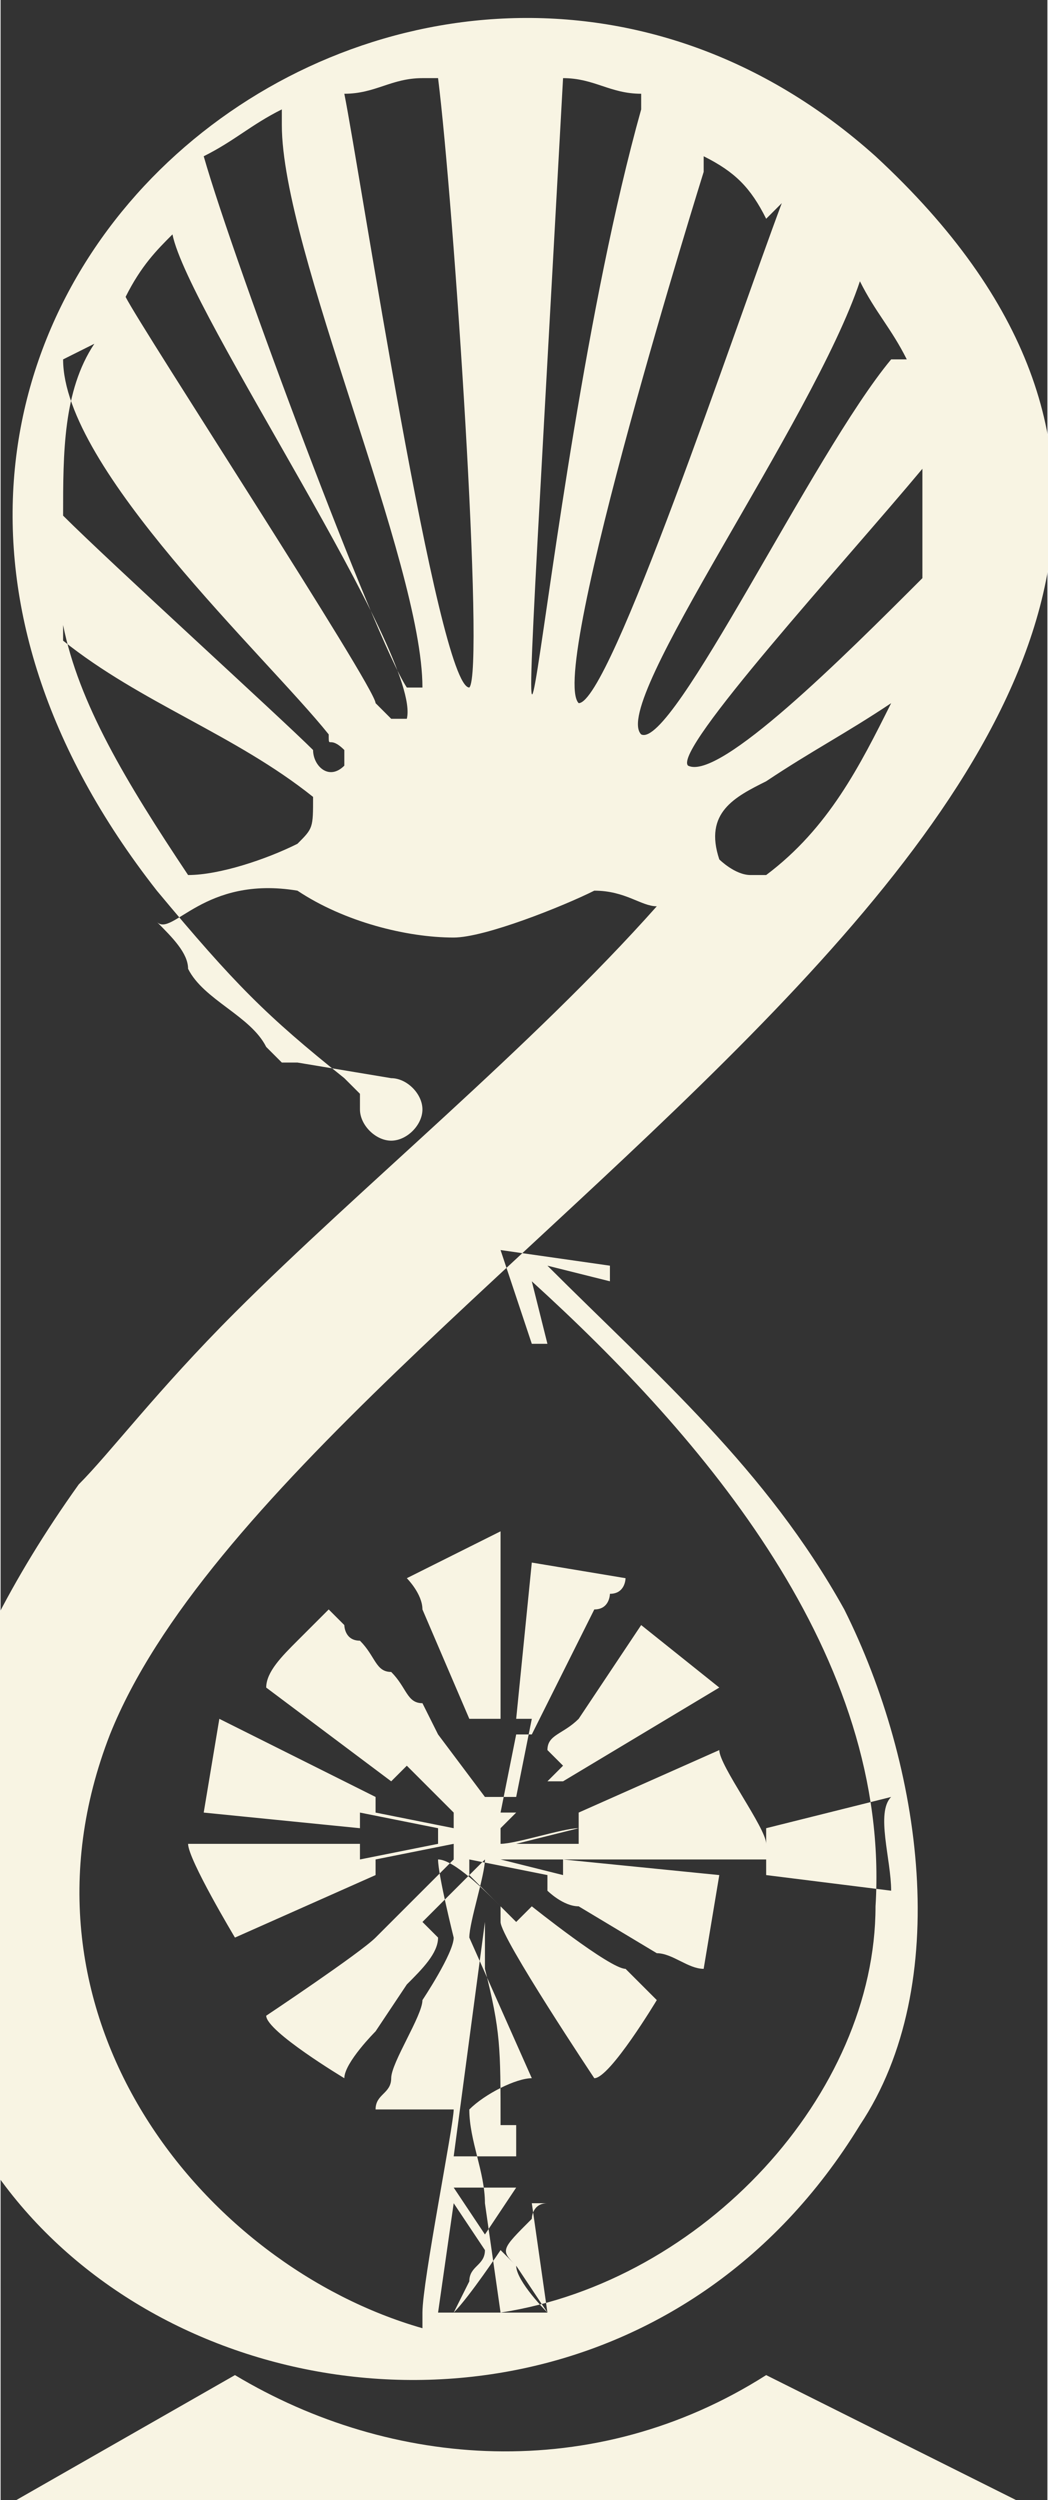 <?xml version="1.0" encoding="UTF-8"?>
<!DOCTYPE svg PUBLIC "-//W3C//DTD SVG 1.1//EN" "http://www.w3.org/Graphics/SVG/1.1/DTD/svg11.dtd">
<!-- Creator: CorelDRAW 2019 (64-Bit) -->
<svg xmlns="http://www.w3.org/2000/svg" xml:space="preserve" width="12.546mm" height="29.926mm" version="1.1" style="shape-rendering:geometricPrecision; text-rendering:geometricPrecision; image-rendering:optimizeQuality; fill-rule:evenodd; clip-rule:evenodd"
viewBox="0 0 0.67 1.6"
 xmlns:xlink="http://www.w3.org/1999/xlink">
 <rect x="0" y="0" width="0.67" height="1.6" fill="#333333" stroke="none"/>
 <defs>
  <style type="text/css">
   <![CDATA[
    .fil0 {fill:#F8F4E3}
   ]]>
  </style>
 </defs>
 <g id="Capa_x0020_1">
  <path class="fil0" d="M0.26 0.46c-0,0 -0,0 -0,0 -0,0 -0.01,0 -0.01,-0 -0,-0 -0.01,-0.01 -0.01,-0.01 -0,-0.01 -0.15,-0.24 -0.16,-0.26l-0 0c0.01,-0.02 0.02,-0.03 0.03,-0.04 0.01,0.05 0.16,0.27 0.15,0.31zm-0.11 1.06c0.1,0.06 0.23,0.07 0.34,0l0.16 0.08 -0.64 0 0.14 -0.08zm0.1 -0.83c0.01,0 0.02,0.01 0.02,0.02 0,0.01 -0.01,0.02 -0.02,0.02 -0.01,0 -0.02,-0.01 -0.02,-0.02 0,-0 0,-0.01 0,-0.01l-0.01 -0.01c-0.05,-0.04 -0.07,-0.06 -0.12,-0.12 -0.29,-0.37 0.17,-0.73 0.46,-0.47 0.4,0.37 -0.37,0.71 -0.49,1.01 -0.07,0.18 0.06,0.34 0.2,0.38l0 0 0 -0.01c0,-0.02 0.02,-0.12 0.02,-0.13l-0.05 -0c0,-0.01 0.01,-0.01 0.01,-0.02 0,-0.01 0.02,-0.04 0.02,-0.05 0,-0 0.02,-0.03 0.02,-0.04l0.01 0c0,-0.01 0.01,-0.04 0.01,-0.05 -0,0 -0,0 -0,0 -0,0 -0.01,0.01 -0.01,0.01 -0,0 -0.01,0.01 -0.01,0.01 -0,0 -0.01,0.01 -0.02,0.02 0,0 0,0 0.01,0.01 -0,0.01 -0.01,0.02 -0.02,0.03l-0.02 0.03c-0,0 -0.02,0.02 -0.02,0.03 -0,-0 -0.05,-0.03 -0.05,-0.04 0,-0 0.06,-0.04 0.07,-0.05 0,-0 0.01,-0.01 0.01,-0.01 0,-0 0.01,-0.01 0.01,-0.01l0 0 0 -0c0,-0 0.01,-0.01 0.02,-0.02l0.01 -0.01c0,-0 0,-0 0,-0.01 -0,-0 -0,-0 -0,-0l-0.05 0.01 0 0.01 -0.09 0.04c-0,-0 -0.03,-0.05 -0.03,-0.06l0.11 -0 0 0.01 0.05 -0.01 -0 -0.01 -0.05 -0.01 -0 0.01 -0.1 -0.01 0.01 -0.06c0,0 0.1,0.05 0.1,0.05l-0 0.01 0.05 0.01 0 -0.01 -0.03 -0.03c-0,0 -0,0 -0.01,0.01l-0.08 -0.06c0,-0.01 0.01,-0.02 0.02,-0.03 0,-0 0.01,-0.01 0.01,-0.01l0.01 -0.01c0,0 0.01,0.01 0.01,0.01 0,0 0,0.01 0.01,0.01 0.01,0.01 0.01,0.02 0.02,0.02 0.01,0.01 0.01,0.02 0.02,0.02l0.01 0.02 -0 0 0.03 0.04 0.01 -0 -0.01 -0.05 -0.01 0 -0.03 -0.07c-0,-0.01 -0.01,-0.02 -0.01,-0.02l0.06 -0.03c0,0 0,-0 0,0.01 0,0.03 0,0.09 0,0.11l-0.01 0 0.01 0.05 0.01 -0 0.01 -0.05 -0.01 -0 0.01 -0.1 0.06 0.01c-0,0 -0,0.01 -0.01,0.01 -0,0 -0,0.01 -0.01,0.01l-0.04 0.08 -0.01 -0 -0.01 0.05 0.01 0c0,-0 0.03,-0.03 0.03,-0.03l-0.01 -0.01c0,-0.01 0.01,-0.01 0.02,-0.02l0.04 -0.06 0.05 0.04 -0.1 0.06c-0,-0 -0,-0 -0.01,-0 -0,0 -0.03,0.03 -0.03,0.03l0 0.01c0.01,-0 0.04,-0.01 0.05,-0.01l-0 -0.01 0.09 -0.04c0,0.01 0.03,0.05 0.03,0.06l-0.12 0 -0 -0.01c-0,0 -0.04,0.01 -0.04,0.01l0.16 -0 0 -0.01 0.08 -0.02 0 0c-0.01,0.01 -0,0.04 -0,0.06l-0.08 -0.01 -0 -0.01 -0.17 0c0,0 0,0 0,0l0.04 0.01c0,-0 0,-0.01 0,-0.01l0.1 0.01 -0.01 0.06c-0.01,-0 -0.02,-0.01 -0.03,-0.01l-0.05 -0.03c-0.01,-0 -0.02,-0.01 -0.02,-0.01l0 -0.01 -0.05 -0.01c-0,0 -0,0 -0,0.01l0.03 0.03c0,-0 0,-0 0.01,-0.01 0,0 0.05,0.04 0.06,0.04l0.02 0.02c-0,0 -0.03,0.05 -0.04,0.05 -0,-0 -0.06,-0.09 -0.06,-0.1 0,-0 0,-0 0,-0.01 -0.01,-0.01 -0.03,-0.03 -0.04,-0.03 -0,0.01 0.01,0.05 0.01,0.05l0.01 -0c0,0 0.04,0.09 0.04,0.09 -0.01,0 -0.03,0.01 -0.04,0.02 0,0.02 0.01,0.04 0.01,0.06l0.01 0.07c0.13,-0.02 0.24,-0.14 0.24,-0.26 0.01,-0.16 -0.11,-0.3 -0.22,-0.4l0.01 0.04 -0.01 0 -0.02 -0.06 0.07 0.01 -0 0.01 -0.04 -0.01c0.07,0.07 0.14,0.13 0.19,0.22 0.05,0.1 0.07,0.24 0.01,0.33 -0.22,0.36 -0.85,0.08 -0.5,-0.41 0.02,-0.02 0.05,-0.06 0.1,-0.11 0.08,-0.08 0.19,-0.17 0.27,-0.26 -0.01,-0 -0.02,-0.01 -0.04,-0.01 -0.02,0.01 -0.07,0.03 -0.09,0.03 -0.03,-0 -0.07,-0.01 -0.1,-0.03 -0.06,-0.01 -0.08,0.03 -0.09,0.02 0.01,0.01 0.02,0.02 0.02,0.03 0.01,0.02 0.04,0.03 0.05,0.05l0.01 0.01c0,-0 0.01,-0 0.01,-0zm0.07 0.75l0.01 0.01c0,0.01 0.02,0.03 0.02,0.03 -0.02,0 -0.04,0 -0.06,-0 0.01,-0.01 0.03,-0.04 0.03,-0.04zm0.02 -0.03l0.01 0.07c-0,-0 -0.02,-0.03 -0.02,-0.03 -0.01,-0.01 -0.01,-0.01 0.01,-0.03 0,-0 0,-0.01 0.01,-0.01zm-0.06 0.07l0.01 -0.07c0,0 0.02,0.03 0.02,0.03 -0,0.01 -0.01,0.01 -0.01,0.02l-0.01 0.02c-0,0 -0,0 -0,0 -0,0 -0,0 -0,0zm0.03 -0.05l-0.02 -0.03 0.04 -0c-0,0 -0.02,0.03 -0.02,0.03zm-0 -0.2c0,0.01 0,0.02 0,0.03 0.01,0.04 0.01,0.05 0.01,0.1l0.01 -0 0 0.02 -0.04 0 0.02 -0.15zm-0.27 -1c-0,0.07 0.13,0.19 0.17,0.24 0,0.01 0,0 0.01,0.01l-0 0 -0 0.01c-0.01,0.01 -0.02,0 -0.02,-0.01 -0.02,-0.02 -0.13,-0.12 -0.16,-0.15 -0,-0.04 0,-0.08 0.02,-0.11zm-0 0.18c0.05,0.04 0.11,0.06 0.16,0.1 0,0 0,0 0,0 -0,0.02 0,0.02 -0.01,0.03 -0.02,0.01 -0.05,0.02 -0.07,0.02 -0.04,-0.06 -0.07,-0.11 -0.08,-0.16zm0.45 0.15l-0.01 -0c-0.01,-0 -0.02,-0.01 -0.02,-0.01 -0.01,-0.03 0.01,-0.04 0.03,-0.05 0.03,-0.02 0.05,-0.03 0.08,-0.05 -0.02,0.04 -0.04,0.08 -0.08,0.11zm0.1 -0.19c-0.05,0.05 -0.13,0.13 -0.15,0.12 -0.01,-0.01 0.1,-0.13 0.15,-0.19 0,0.02 0,0.04 -0,0.07zm-0.02 -0.14c-0.05,0.06 -0.14,0.25 -0.16,0.24 -0.02,-0.02 0.11,-0.2 0.14,-0.29 0.01,0.02 0.02,0.03 0.03,0.05zm-0.07 -0.1c-0.03,0.08 -0.11,0.32 -0.13,0.32 -0.02,-0.02 0.08,-0.34 0.08,-0.34l0 -0.01c0.02,0.01 0.03,0.02 0.04,0.04zm-0.09 -0.06c-0.07,0.25 -0.09,0.71 -0.05,-0.02 0,0 0,0 0,0 0.02,0 0.03,0.01 0.05,0.01zm-0.13 -0.02c0.01,0.08 0.03,0.38 0.02,0.39 -0.02,-0 -0.07,-0.33 -0.08,-0.38 0.02,-0 0.03,-0.01 0.05,-0.01zm-0.1 0.03c0,0.08 0.09,0.28 0.09,0.36 -0,0 -0.01,0 -0.01,0 -0.02,-0.03 -0.11,-0.27 -0.13,-0.34 0.02,-0.01 0.03,-0.02 0.05,-0.03z"/>
 </g>
</svg>
